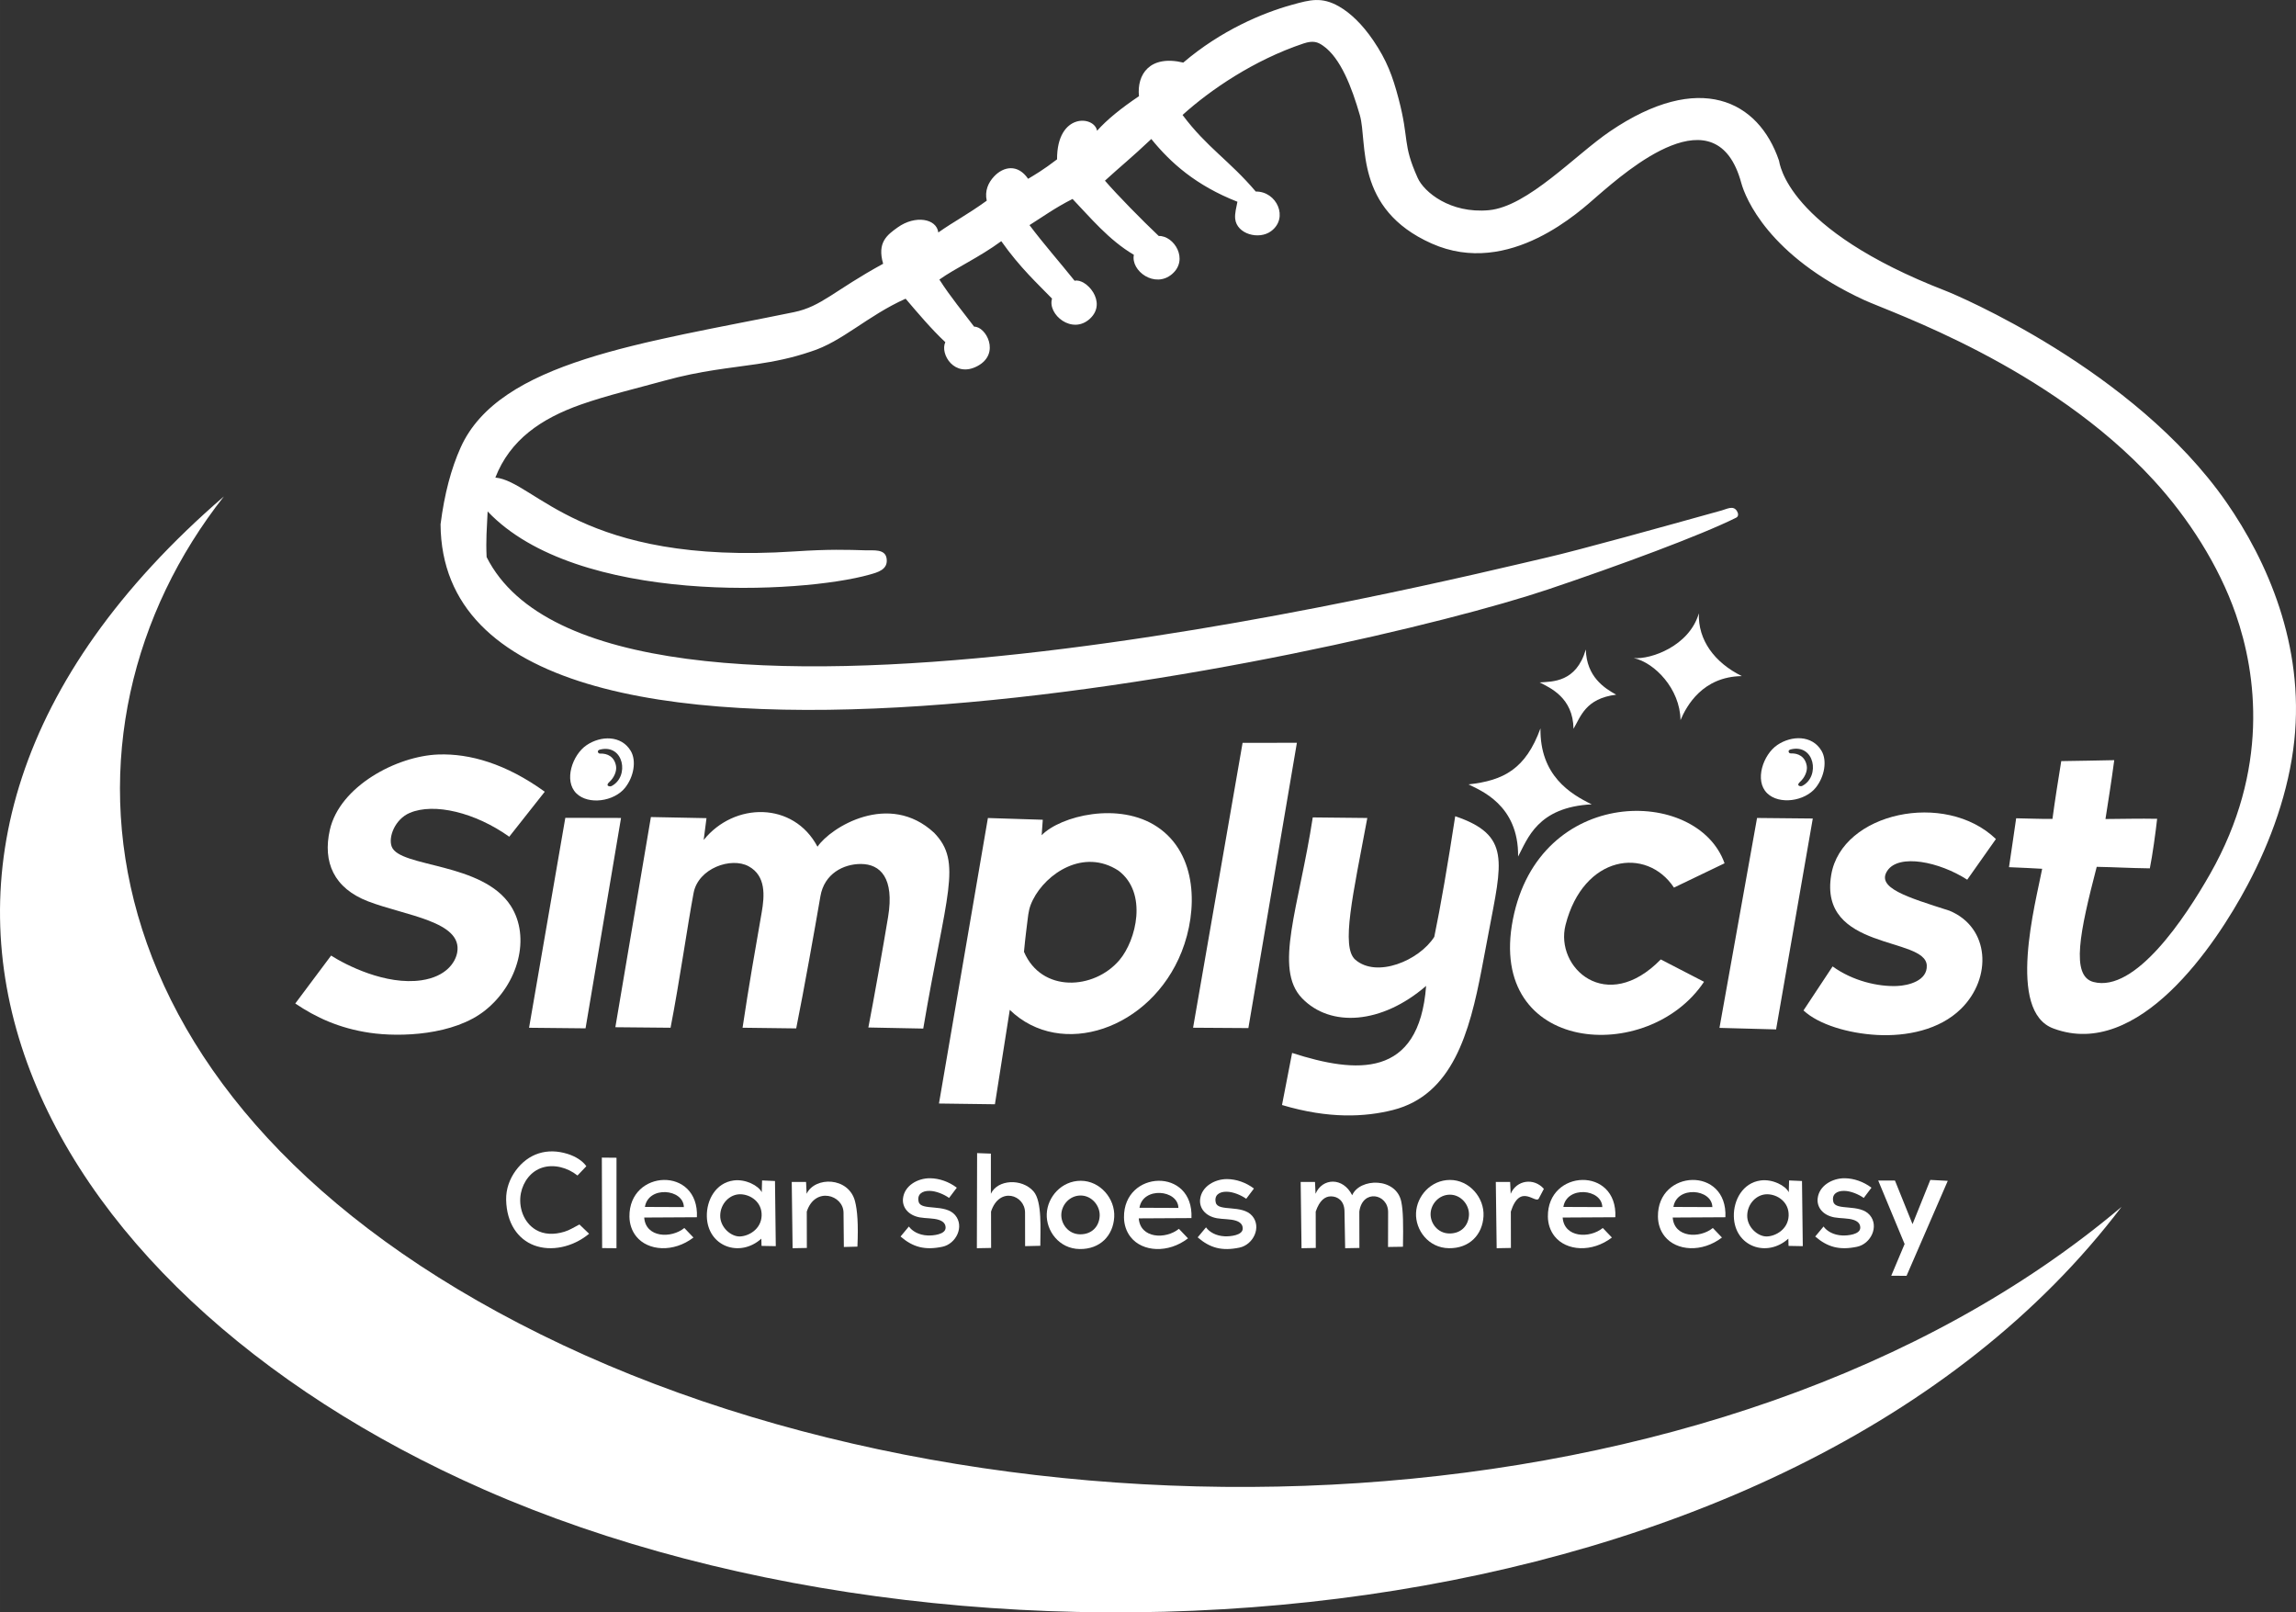 <?xml version="1.0" encoding="UTF-8"?>
<!DOCTYPE svg PUBLIC "-//W3C//DTD SVG 1.1//EN" "http://www.w3.org/Graphics/SVG/1.1/DTD/svg11.dtd">
<!-- Creator: CorelDRAW -->
<svg xmlns="http://www.w3.org/2000/svg" xml:space="preserve" width="136.292mm" height="95.699mm" version="1.1" style="shape-rendering:geometricPrecision; text-rendering:geometricPrecision; image-rendering:optimizeQuality; fill-rule:evenodd; clip-rule:evenodd"
viewBox="0 0 13593 9544.54"
 xmlns:xlink="http://www.w3.org/1999/xlink">
 <rect x="0" y="0" width="13593" height="9544.54" fill="#333333" stroke="none"/>
 <defs>
  <style type="text/css">
   <![CDATA[
    .fil0 {fill:white}
   ]]>
  </style>
 </defs>
 <g id="Layer_x0020_1">
  <g id="_105553856971776">
   <path class="fil0" d="M3969.89 6083.78c52.98,-271.42 100.87,-609.75 136.43,-798.05 27.62,-146.18 222.08,-213.98 325.66,-157.72 104.08,56.53 94.41,175.71 77.53,272.61 -36.74,211.1 -75.99,432.42 -113.26,683.11l317.51 3.98c46.63,-231.99 108.32,-578.82 143.43,-782.71 22.95,-133.36 136.64,-190.75 239.15,-190.63 115.53,0.12 199.39,82.87 161.64,312.27 -29.68,180.43 -85.44,492.43 -117.01,655.63l324.95 6.4c135.98,-801.65 233.92,-983.58 64.61,-1158.74 -267.02,-248.1 -613.03,-32.64 -690.72,82.2 -141.54,-267.41 -492.21,-265.56 -673.83,-39.8l16.67 -129.27 -329.14 -6.53 -210.46 1244.18 326.85 3.06z"/>
   <path class="fil0" d="M6062.23 5634.19c8.9,-94.31 14.87,-133.62 21.47,-189.78 5.31,-45.78 9.85,-74.78 31.38,-117.8 78.45,-156.76 300.89,-306.8 506.67,-172.77 174.62,131.58 105.2,412.44 5.34,529.77 -150.08,176.34 -460.84,194.5 -564.86,-49.43zm-84.07 343.83c302.72,293.59 835.3,115.45 1017.39,-343.66 96.8,-243.99 95.19,-579.26 -143.97,-739.48 -226.02,-151.42 -572.03,-65.63 -684.61,49.11l6.56 -91.4 -324.9 -10.29 -289.73 1690.06 331.28 4.39 87.97 -558.73z"/>
   <path class="fil0" d="M8615.3 4831.66c-43.76,283.91 -86.29,533.12 -123.9,714.13 -90.13,141.26 -341.13,245.34 -467.7,135.11 -86.11,-75.01 -13.74,-383.08 71.18,-838.78l-322.9 -3.38c-82,533.28 -232.63,894.7 -63.79,1070.05 168.85,175.35 472.76,153.97 734.95,-72.75 -41.68,551.11 -414.98,518.77 -793.46,396.87l-59.79 308.31c278.34,82.89 491.46,71.09 656.13,29.69 354.71,-89.19 454.52,-461.64 525.97,-833.26 11.43,-59.42 24.9,-130.5 41.28,-217.73 78.55,-418.12 133.18,-575.96 -197.97,-688.27z"/>
   <path class="fil0" d="M3225.13 4686.58c-231.13,-166.7 -444.76,-226.55 -628.86,-220.35 -247.86,8.37 -585.2,188.46 -643.56,446.46 -43.29,191.49 24.48,345.22 226.39,422.93 220.52,84.84 560.89,118.29 527.64,302.67 -10.45,57.9 -64.59,142.84 -211.62,164.48 -211.08,31.09 -448.69,-90.82 -534.94,-146.22l-212.12 283.7c122.21,82.49 259.69,146.68 440.95,173.43 181.27,26.73 497.87,15.12 683.02,-132.6 197.31,-157.42 270.73,-433.65 151.9,-618.81 -166.48,-259.37 -656.64,-226.02 -704.69,-350.11 -22.1,-57.05 19.61,-163.1 106.05,-200.02 145.44,-62.13 390.15,-1.55 589.56,140.81l210.27 -266.36z"/>
   <path class="fil0" d="M5664.58 7030.68c-46.64,-35.65 -104.86,-55.62 -158.94,-55.96 -71.69,-0.46 -151.05,42.72 -159.61,119.38 -5.74,51.54 29.98,99.63 99.28,112.32 35.09,6.42 80.98,3.89 113.38,14.85 21.64,7.31 40.08,20.56 39.57,46.71 -0.78,40.09 -74.61,46.73 -105.69,45.51 -53.08,-2.08 -92.6,-26.1 -111.67,-53.11l-49.36 59.27c73.22,63.11 143.69,82.26 247.34,60.72 81.67,-16.97 132.42,-120.92 75.69,-187.62 -59,-69.39 -201.86,-23.06 -215.73,-78.43 -11.02,-44.04 20.02,-65.53 64.38,-64.85 38.91,0.6 85.31,20.32 115.7,41.8l45.65 -60.59z"/>
   <path class="fil0" d="M7423.66 7035.65c-46.64,-35.65 -104.87,-55.62 -158.95,-55.96 -71.69,-0.46 -151.05,42.72 -159.6,119.39 -5.75,51.53 29.98,99.63 99.28,112.31 35.09,6.42 80.98,3.9 113.37,14.85 21.65,7.31 40.09,20.56 39.58,46.71 -0.78,40.09 -74.62,46.73 -105.69,45.51 -53.09,-2.08 -92.6,-26.1 -111.67,-53.11l-49.36 59.27c73.22,63.11 143.69,82.26 247.34,60.72 81.67,-16.97 132.42,-120.92 75.69,-187.62 -59.01,-69.39 -201.87,-23.06 -215.73,-78.43 -11.02,-44.03 20.02,-65.52 64.37,-64.84 38.92,0.59 85.31,20.32 115.71,41.8l45.65 -60.6z"/>
   <path class="fil0" d="M11079.71 7030.68c-46.64,-35.65 -104.87,-55.62 -158.95,-55.96 -71.69,-0.46 -151.05,42.72 -159.61,119.38 -5.74,51.54 29.98,99.63 99.29,112.32 35.09,6.42 80.98,3.89 113.37,14.85 21.64,7.31 40.09,20.56 39.58,46.71 -0.78,40.09 -74.62,46.73 -105.69,45.51 -53.09,-2.08 -92.6,-26.1 -111.67,-53.11l-49.36 59.27c73.22,63.11 143.69,82.26 247.33,60.72 81.67,-16.97 132.42,-120.92 75.7,-187.62 -59.01,-69.39 -201.87,-23.06 -215.74,-78.43 -11.02,-44.04 20.02,-65.53 64.38,-64.85 38.91,0.6 85.31,20.32 115.71,41.8l45.65 -60.59z"/>
   <polygon class="fil0" points="11322.74,7246.39 11218.82,6988.49 11119.6,6988.26 11275.89,7364.06 11196.75,7551.76 11287.32,7552.45 11531.41,6990.02 11428.08,6984.53 "/>
   <path class="fil0" d="M11816.42 4966.73c-299.97,-288.67 -912.23,-157.52 -974.86,211.29 -76.66,451.46 557.62,364.8 565.53,537.04 4.07,90.06 -106.97,119.04 -177.15,121.73 -109.72,4.2 -259.11,-28.51 -380.35,-115.94l-172.33 260.52c89.73,83.89 266.88,136.15 435.7,145.16 173.9,9.28 369.36,-29.06 497.12,-155.06 185.24,-182.72 170.54,-481.56 -68.68,-580.48 -252.14,-80.65 -435.9,-135.69 -367.42,-237.12 68.49,-101.43 306.63,-53.19 472.63,53.59l169.81 -240.73z"/>
   <path class="fil0" d="M10088.39 5811.77l-256.11 -132.3c-321.79,329.35 -628.12,48.39 -563.78,-204.2 105.42,-413.88 479.26,-465.88 641.9,-221.08l299.53 -143.91c-160.75,-454.65 -1098.69,-462.42 -1253.38,333.6 -154.7,796.02 802,863.59 1131.83,367.88z"/>
   <polygon class="fil0" points="7678,4397.05 7356.51,4397.18 7063.37,6083.66 7390.74,6085.79 "/>
   <polygon class="fil0" points="10732.28,4845.26 10402.32,4842 10179.82,6084.63 10515,6093.66 "/>
   <polygon class="fil0" points="3676.7,4841.9 3346.82,4841.18 3132.19,6083.9 3466.63,6087.27 "/>
   <path class="fil0" d="M12560.12 7144.18c-2343.26,1979.21 -6583.01,2129.23 -9359.51,754.64 -2776.51,-1374.58 -2956.71,-3587.79 -1875.11,-4960.19 -2503.03,2160.52 -1162,4689.8 1537.76,5878.01 2971.92,1307.99 7737.4,912.99 9696.86,-1672.46z"/>
   <path class="fil0" d="M10191.48 3021.97c-342.47,95.41 -843.02,234.28 -1032.04,277.87 -632.67,145.95 -5584.64,1375.91 -6278.56,-2.22 -4.74,-103.42 1.15,-165.19 5.99,-270.17 529.51,558.04 1861.14,486.82 2260.15,374.34 49.47,-13.93 112.32,-29.62 101.85,-96.71 -8.85,-56.81 -78.38,-46.09 -121.34,-47.39 -113.41,-3.46 -218.48,-7.12 -423.45,6.43 -1264.85,83.64 -1536.16,-415.27 -1771.43,-437.11 87.27,-223.89 271,-349.16 505.72,-432.09 151.58,-53.56 336.55,-97.69 495.74,-141.61 218.6,-60.32 384.39,-73.66 548.09,-98.27 102.39,-15.38 203.96,-35.18 317.13,-73.61 186.55,-58.15 334.13,-211.04 562.1,-313.36 69.74,81.99 152.78,180.42 235.16,257.49 -33.37,69.07 54.21,215 191.37,140.77 137.17,-74.23 48.11,-234.99 -20.68,-232.47 -63.23,-84.24 -137.68,-172.59 -205.91,-279.05 95.73,-68.29 233.65,-129.72 366.53,-227.24 111.91,158.58 219.27,255.66 300.43,339.96 -28.15,94.22 120.06,216.87 225.26,118.21 105.19,-98.66 -25.71,-240.85 -91.57,-223.77 -92.7,-115.67 -179.79,-213.46 -267.12,-329.43 76.16,-47.62 149.41,-101.52 254.89,-154.86 101.86,105.89 214.46,243.53 363.03,330.56 -19.35,95.82 124.48,200.5 225.71,114.46 101.23,-86.03 12.47,-228.44 -78.57,-225.97 -98.37,-93.22 -243.38,-240.44 -318.36,-327.29 89.47,-82.08 155.16,-133.79 274.47,-246.66 114.58,141.18 264.01,274.86 509.84,371.44 -5.83,32.29 -16.6,68.01 -13.26,100.75 9.19,90.4 140.57,126.77 212.73,73.22 105.35,-78.17 33.36,-236.12 -90.89,-234.45 -156.52,-184.05 -290.19,-261.48 -433.5,-453.27 163.73,-148.02 422.03,-324.71 715.51,-422.92 59.72,-19.98 86.26,-7.69 115.26,12.25 105.16,72.26 172.01,249.05 218.93,411.84 47.15,163.66 -36.23,554.45 425.18,759.83 461.42,205.39 886.69,-200.14 980.57,-280.93 178.91,-153.97 705.81,-616.62 852.34,-77.94 24.25,89.13 161.24,431.98 726.9,693.03 162.36,74.93 1093.05,389.75 1714.11,1066.29 205.67,224.04 386.18,504.93 486.55,793.22 123.97,356.07 199.19,920 -151.18,1536.89 -150.06,264.22 -444.36,705.5 -691.17,640.82 -135.51,-35.52 -81.08,-295.81 19.19,-681.67 125.88,2.44 176.88,7 314.49,8.99 15.82,-78.1 34.54,-214.99 43.19,-293.32 -113.42,-1.93 -169.21,0.36 -305.86,1.31 18.89,-123.14 33.47,-209.38 51.93,-348.45 -126.09,1.9 -180.27,4.22 -313.72,5.63 -18.64,114.91 -36.8,228.75 -52.04,341.98 -77.44,1.17 -135.49,-2.57 -214.92,-3.54 -14.86,97.97 -25.56,180.97 -42.39,289.5 94.45,4.35 122.25,4.9 196.38,9.52 -38.32,200.58 -213.09,846.31 68.56,945.99 500.57,185.66 956.58,-491.02 1147.12,-849.59 138.38,-260.41 245.21,-556.94 276.97,-854.64 60.5,-566.9 -161.82,-1065.93 -401.77,-1411.3 -548.01,-788.72 -1608.18,-1230.8 -1660.96,-1251.22 -948.82,-367.29 -983.82,-758.78 -988.15,-771.55 -120.92,-355.6 -470.8,-533.13 -1000.88,-172.68 -205.28,139.6 -487.07,445.22 -716.52,466.37 -229.44,21.16 -384.13,-107.89 -421.33,-190.64 -92.13,-204.91 -48.37,-222.57 -113.37,-469.57 -35.27,-134.03 -70.1,-227.28 -149.02,-343.56 -66.8,-98.43 -137.22,-164.23 -202.91,-201.91 -103.27,-59.23 -172.14,-39.67 -278.93,-10.2 -174.1,48.03 -421.03,151.92 -643.7,342.11 -198.82,-47.31 -275.79,70.5 -262.36,199.01 -104.81,70.32 -190.81,139.85 -248.07,204.69 -15.86,-90.44 -237.96,-108.11 -236.88,169.1 -82.05,62.99 -134.44,93.01 -171.37,115.22 -61.73,-89.99 -146.15,-72.69 -201.1,-14.46 -36,38.14 -56.42,86.83 -43.84,143.96 -118.28,85.15 -191.17,121.04 -286.77,188.13 -9.96,-82.32 -136.28,-104.37 -240.07,-30.29 -63.46,45.3 -123.22,89.29 -86.46,215.45 -291.21,159.11 -364.69,252.99 -528.23,286.6 -892.53,183.41 -1744.01,290.01 -1973.32,801.63 -55.66,124.2 -95.84,273.54 -118.72,454.02 13.52,1962.28 5392.8,776.92 6555.75,385.86 422.55,-142.09 908.09,-321.7 1114.37,-424.79 15.65,-7.83 13.65,-25.66 4.71,-39.76 -21.81,-34.42 -57.62,-12.22 -91.54,-2.76z"/>
   <path class="fil0" d="M8693.96 4643.26c208.21,-22.74 338.32,-91.02 426.13,-331.78 -4.06,279.04 177.35,388.86 303.43,449.86 -322.09,16.23 -379.84,205.39 -435.89,308.99 4.06,-308.32 -227.38,-392.9 -293.67,-427.07z"/>
   <path class="fil0" d="M9115.33 4039.67c76.39,-5.35 216.28,0.1 273.18,-195.1 4.08,161.89 110.64,229.41 179.77,267.64 -182.17,22.73 -210.25,130.54 -252.63,201.92 -2.44,-184.66 -138.54,-242.56 -200.33,-274.46z"/>
   <path class="fil0" d="M9672.32 3895.52c99.18,9.3 328.56,-69.86 385.45,-265.06 -5.68,157 91.13,291.23 254.64,371.76 -232.62,3.19 -327.42,176.1 -363.29,260.5 -2.43,-184.66 -153.18,-340.2 -276.8,-367.2z"/>
   <path class="fil0" d="M10522.61 4409.77c84.25,-56.75 204.96,-59.47 261.03,34.15 34.69,57.92 18.59,153.4 -34.13,219 -64.66,80.44 -216.19,102.6 -287.78,32.39 -75.96,-74.45 -23.84,-228.46 60.89,-285.54zm79.81 26.19c140.8,-33.87 174.65,160.33 68.25,215.72 -6.4,3.33 -13.27,2.47 -17.99,0.63 -12.79,-5.01 -3.8,-16.85 3.05,-22.95 29.58,-26.37 46.03,-65.72 40.87,-95.7 -9.67,-56.19 -51.75,-75.4 -93.1,-73.78 -6.55,0.26 -11.82,-1.76 -14.29,-9.69 -2.18,-6.97 4.64,-12.15 13.21,-14.22z"/>
   <path class="fil0" d="M3473.09 4410.8c84.25,-56.75 204.96,-59.47 261.03,34.15 34.68,57.92 18.59,153.4 -34.14,219 -64.66,80.44 -216.18,102.6 -287.78,32.39 -75.96,-74.45 -23.83,-228.46 60.9,-285.54zm79.8 26.19c140.81,-33.87 174.65,160.33 68.26,215.72 -6.41,3.33 -13.27,2.47 -17.99,0.63 -12.79,-5.01 -3.81,-16.85 3.05,-22.96 29.58,-26.36 46.03,-65.71 40.86,-95.69 -9.67,-56.19 -51.75,-75.4 -93.09,-73.78 -6.55,0.26 -11.82,-1.76 -14.3,-9.69 -2.17,-6.97 4.64,-12.15 13.21,-14.22z"/>
   <path class="fil0" d="M4125.87 7205.56l-311.97 1.75c8.79,119.72 159.61,125.55 237.61,61.9l53.95 56.45c-117.63,90.16 -269.16,80.31 -338.87,-6.83 -26.97,-33.71 -39.69,-75.1 -40.15,-117.13 -3.08,-280.71 413.26,-298.99 399.44,3.87zm-307.8 -61.08c20.39,-126.61 228.49,-107.54 230.59,0.95l-230.59 -0.95z"/>
   <path class="fil0" d="M7053.78 7210.52l-311.97 1.75c8.79,119.72 159.6,125.55 237.6,61.9l53.96 56.45c-117.63,90.16 -269.16,80.31 -338.87,-6.83 -26.97,-33.71 -39.69,-75.1 -40.16,-117.13 -3.07,-280.7 413.26,-298.99 399.45,3.87zm-307.8 -61.08c20.39,-126.61 228.49,-107.54 230.59,0.96l-230.59 -0.96z"/>
   <path class="fil0" d="M6596.53 7204.38c-6.1,109.23 -82.85,191.05 -204.72,189.4 -121.88,-1.66 -198.87,-107.83 -194.74,-208.08 4.13,-100.23 87.41,-196.06 201.56,-195.99 114.16,0.08 204,105.44 197.89,214.67zm-86.15 -5.45c-3.47,62.09 -47.1,108.61 -116.38,107.67 -69.29,-0.94 -113.07,-61.31 -110.72,-118.3 2.34,-56.98 49.69,-111.46 114.6,-111.41 64.89,0.04 115.97,59.94 112.5,122.04z"/>
   <path class="fil0" d="M8782.8 7199.44c-6.09,109.22 -82.85,191.05 -204.72,189.4 -121.88,-1.66 -198.87,-107.83 -194.74,-208.08 4.13,-100.24 87.41,-196.06 201.56,-195.99 114.16,0.08 204,105.44 197.89,214.67zm-86.15 -5.45c-3.47,62.09 -47.1,108.61 -116.38,107.67 -69.29,-0.95 -113.07,-61.31 -110.72,-118.3 2.34,-56.99 49.69,-111.46 114.6,-111.41 64.89,0.04 115.97,59.94 112.5,122.04z"/>
   <path class="fil0" d="M9563.4 7205.56l-311.97 1.75c8.79,119.72 159.6,125.55 237.61,61.9l53.95 56.45c-117.63,90.16 -269.16,80.31 -338.87,-6.83 -26.97,-33.71 -39.69,-75.1 -40.16,-117.13 -3.07,-280.71 413.26,-298.99 399.45,3.87zm-307.8 -61.08c20.39,-126.61 228.49,-107.54 230.59,0.95l-230.59 -0.95z"/>
   <path class="fil0" d="M10214.93 7205.56l-311.97 1.75c8.79,119.72 159.61,125.55 237.61,61.9l53.95 56.45c-117.63,90.16 -269.16,80.31 -338.87,-6.83 -26.97,-33.71 -39.69,-75.1 -40.15,-117.13 -3.07,-280.71 413.26,-298.99 399.44,3.87zm-307.8 -61.08c20.39,-126.61 228.49,-107.54 230.59,0.95l-230.59 -0.95z"/>
   <path class="fil0" d="M4509.82 7057.7l1.9 -69.98 76.45 3.38 4.7 385.61 -84.37 -1.56 -1.2 -42.8c-127.49,114.87 -318.2,46.41 -322.61,-131.33 -2.42,-96.98 52.68,-199.06 158.6,-213.25 70.81,-9.48 147.79,30.81 166.53,69.92zm-245.97 137.41c1.15,-70.16 56.02,-125.76 117.66,-125.61 61.65,0.14 130.73,46.19 127.57,126.91 -3.15,80.73 -77.14,121.5 -129.18,122.84 -52.02,1.36 -117.2,-53.99 -116.05,-124.15z"/>
   <path class="fil0" d="M10590.06 7057.7l1.9 -69.98 76.45 3.38 4.7 385.61 -84.37 -1.56 -1.2 -42.8c-127.49,114.87 -318.2,46.41 -322.61,-131.33 -2.42,-96.98 52.68,-199.06 158.6,-213.25 70.81,-9.48 147.79,30.81 166.53,69.92zm-245.97 137.41c1.15,-70.16 56.02,-125.76 117.66,-125.61 61.65,0.14 130.73,46.19 127.57,126.91 -3.15,80.73 -77.14,121.5 -129.18,122.84 -52.02,1.36 -117.21,-53.99 -116.05,-124.15z"/>
   <path class="fil0" d="M4775.42 7066.6l-3.3 -70.07 -84.79 0.21 5.07 392.13 84.37 -1.56 -0.44 -215.27c49.05,-150.48 216.59,-98.74 217.6,6.12l1.96 203.36 80.28 -2.03c6.07,-132.17 -0.36,-215.46 -14.32,-268.94 -37.82,-144.86 -236.9,-147.28 -286.42,-43.94z"/>
   <path class="fil0" d="M7788.47 7066.6l-3.3 -70.07 -84.8 0.21 5.07 392.13 84.37 -1.56 -0.44 -215.27c23.01,-66.93 55.45,-90.11 90.09,-90.11 38.99,0 79.2,24.95 80.33,87.65l3.93 219.29 84.37 -1.56c-0.15,-71.75 -0.3,-143.51 -0.44,-215.27 18.14,-135.03 170.68,-106.86 170.43,3.68l-0.48 205.8 88.41 -1.38c2.14,-133.01 1.6,-210.47 -9.89,-266.35 -30.09,-146.26 -246.37,-141.14 -290.78,-38.51 -54.53,-108.98 -176.96,-102.78 -216.85,-8.69z"/>
   <path class="fil0" d="M8943.74 7066.6l-3.31 -70.07 -84.79 0.21 5.07 392.13 84.37 -1.56 -0.44 -215.27c55.47,-173.46 146.9,-41.84 165.74,-77.71l29.82 -56.8c-58.84,-67.35 -161.92,-52.37 -196.45,29.07z"/>
   <path class="fil0" d="M5866.38 7066.6l-0.05 -237.66 -81.55 -3.04 -1.44 562.96 84.37 -1.56 -0.44 -215.27c49.05,-150.48 201.15,-98.74 201.33,6.12l0.34 198.48 90.03 -2.03c-0.3,-90.11 12.21,-262.5 -40,-322.01 -69.33,-79.01 -213.53,-70.92 -252.59,14z"/>
   <path class="fil0" d="M3487.64 7303.24l-57.25 -54.87c-34.59,17.57 -56.56,32.91 -88.59,42.73 -63.34,19.41 -121.99,16.55 -168.76,-10.79 -74.04,-43.25 -105.53,-136.5 -88.94,-218.16 13.91,-68.42 59.85,-130.18 128.3,-150.92 67.46,-20.44 147.08,-0.25 206.45,47.27l52.46 -55.01c-21.96,-31.33 -62.28,-57.65 -111.06,-72.92 -120.17,-37.63 -232.29,-3.61 -307.48,99.41 -35,47.95 -57.65,107.8 -56.28,172.34 2.92,138.69 69.26,233.7 166.95,270.02 97.68,36.31 225.38,12.59 324.22,-69.1z"/>
   <polygon class="fil0" points="3649.84,6853.34 3649.75,7388.87 3564.85,7388.05 3563.06,6852.49 "/>
  </g>
 </g>
</svg>
